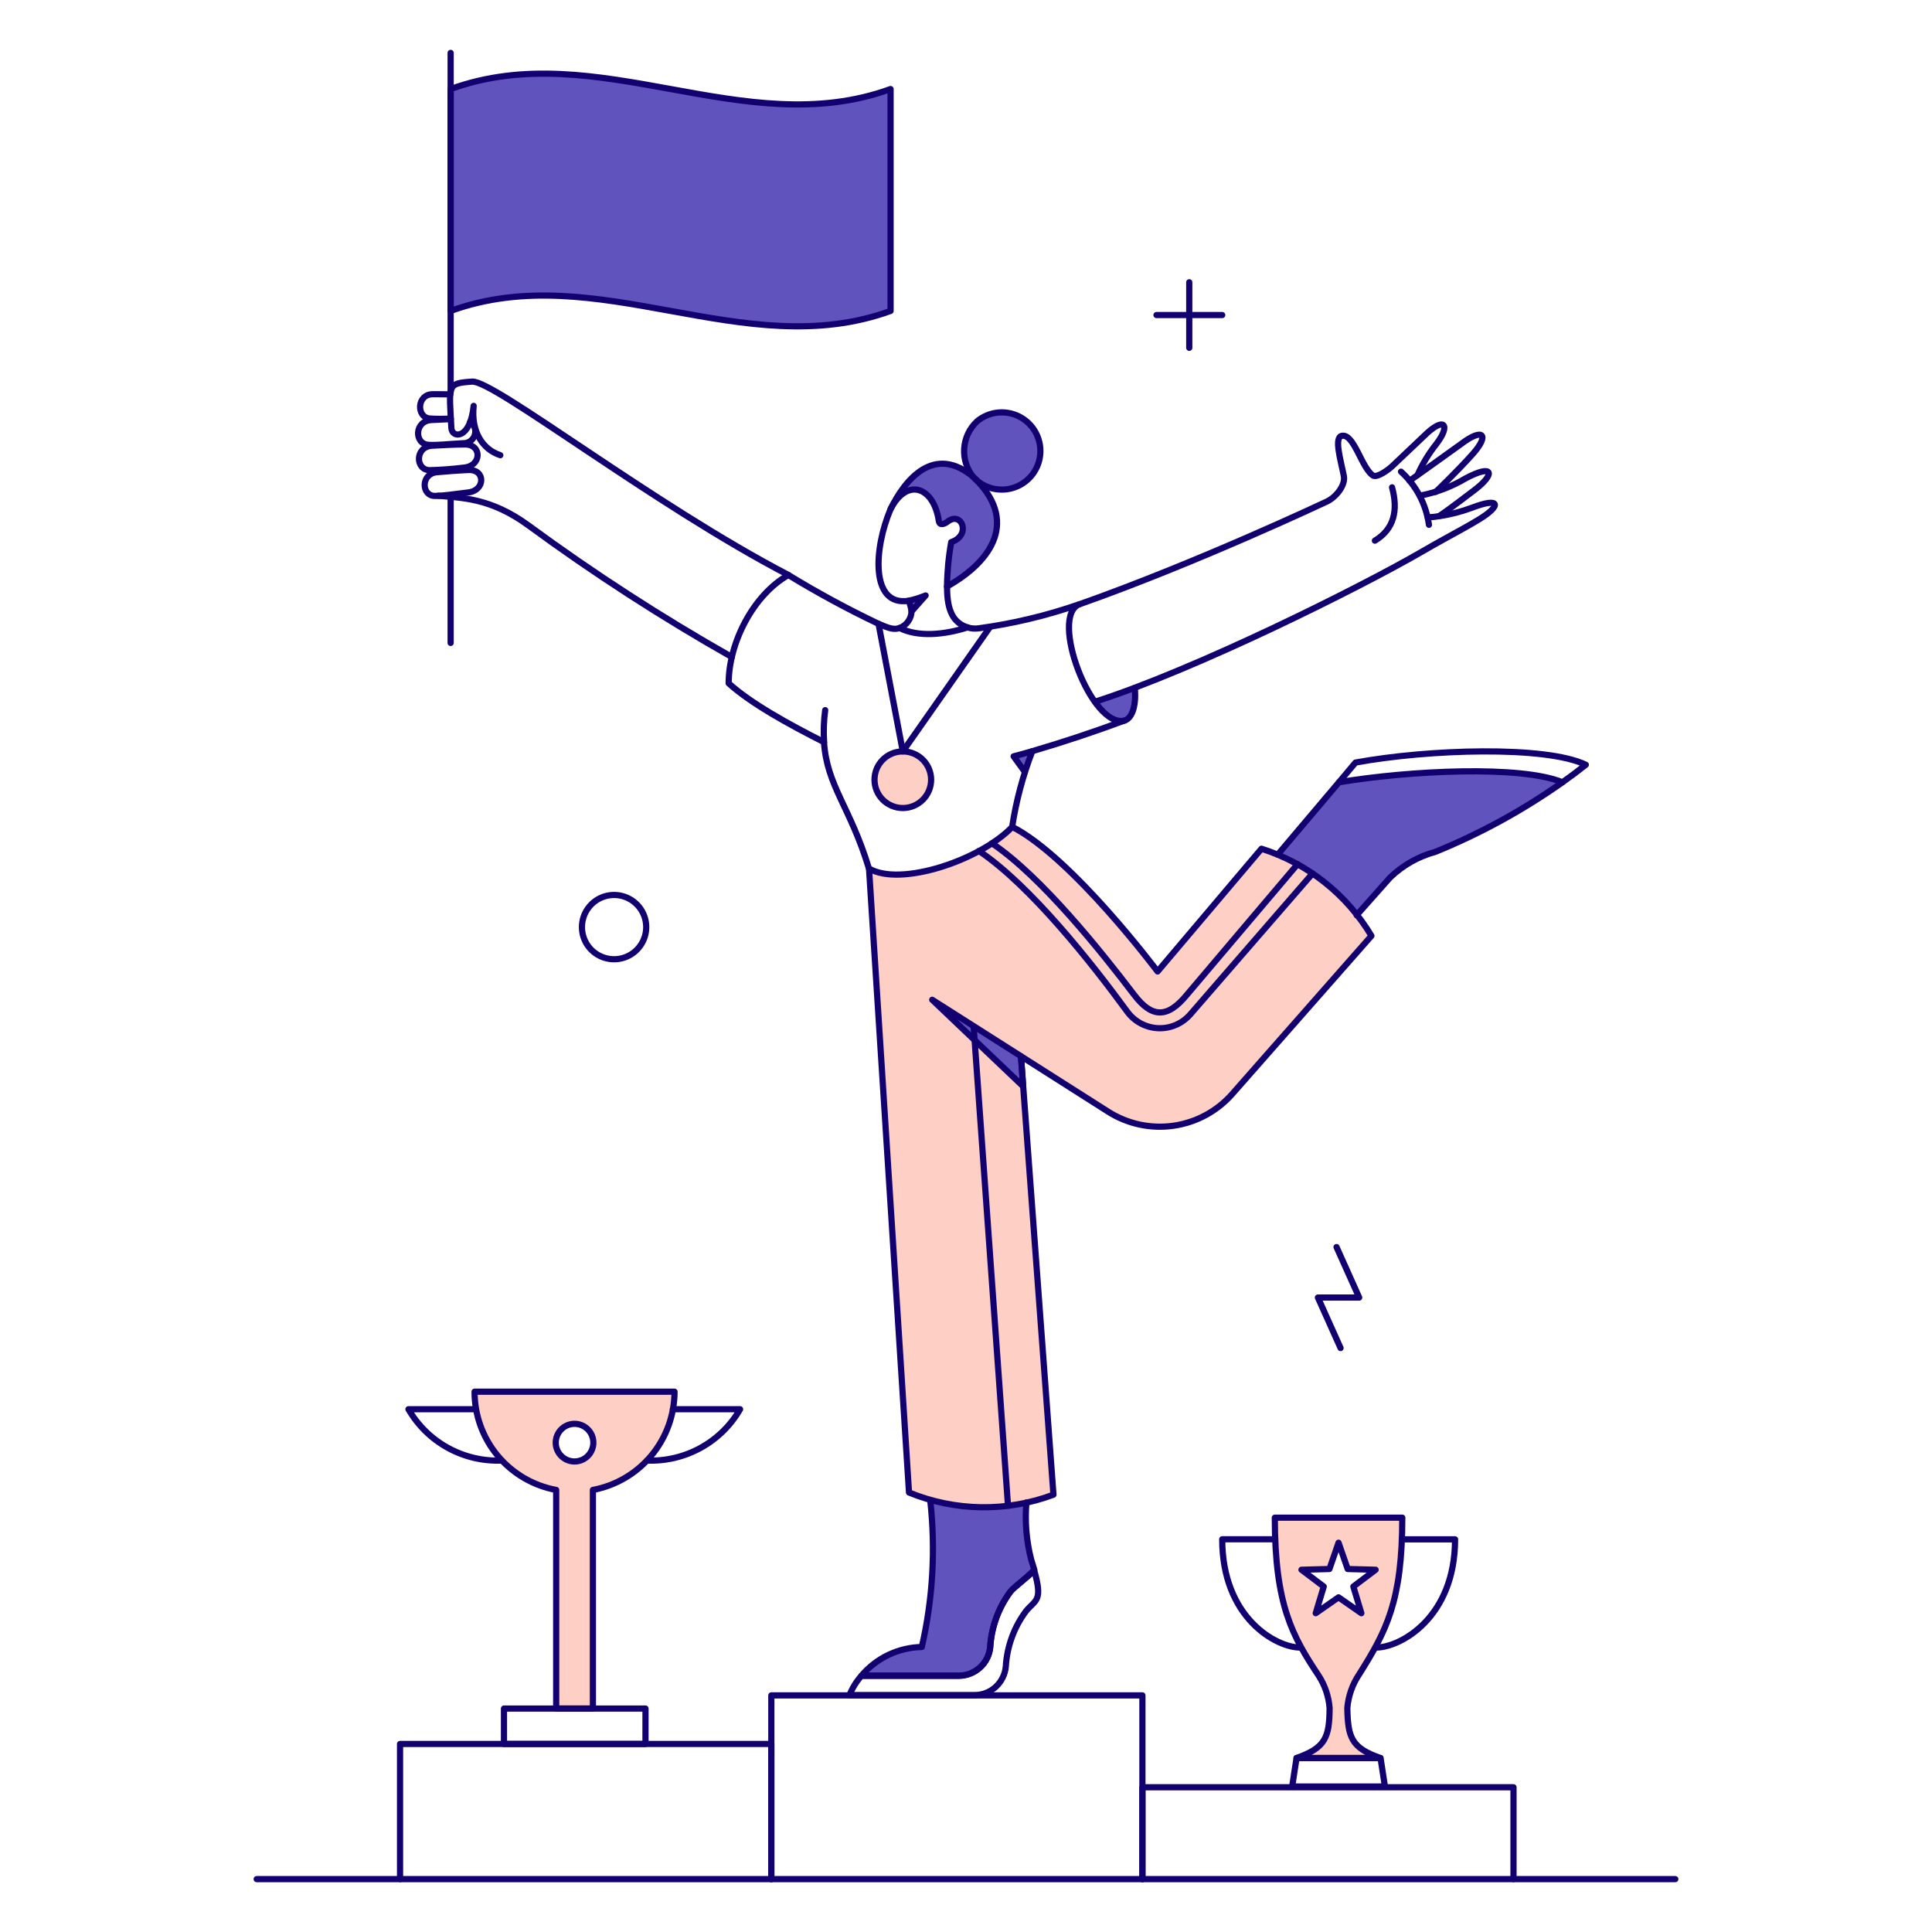 <svg width="312" height="312" viewBox="0 0 312 312" fill="none" xmlns="http://www.w3.org/2000/svg">
<path d="M163.461 133.527C173.164 138.482 186.937 156.885 186.937 156.885L203.718 137.063C211.159 139.422 217.476 144.428 221.472 151.134L198.911 176.703C196.459 179.476 193.099 181.284 189.435 181.803C185.77 182.322 182.04 181.518 178.915 179.534L150.51 161.456L165.197 175.435L170.092 241.379C162.566 244.231 154.238 244.115 146.794 241.054L140.335 140.251C145.383 143.26 158.241 138.926 163.461 133.527Z" fill="#FECFC4"/>
<path d="M145.796 121.347C147.008 121.347 148.171 121.829 149.028 122.686C149.885 123.543 150.367 124.706 150.367 125.918C150.367 127.131 149.885 128.293 149.028 129.151C148.171 130.008 147.008 130.49 145.796 130.49C144.583 130.49 143.421 130.008 142.563 129.151C141.706 128.293 141.225 127.131 141.225 125.918C141.225 124.706 141.706 123.543 142.563 122.686C143.421 121.829 144.583 121.347 145.796 121.347Z" fill="#FECFC4"/>
<path d="M108.931 224.745C108.933 228.513 107.615 232.163 105.207 235.061C102.799 237.96 99.453 239.923 95.748 240.612V275.914H89.82V240.612C86.117 239.92 82.772 237.956 80.365 235.058C77.958 232.161 76.639 228.513 76.638 224.745H108.931ZM92.799 236.011C93.198 236.011 93.593 235.932 93.961 235.78C94.33 235.627 94.665 235.403 94.947 235.121C95.229 234.839 95.452 234.504 95.605 234.135C95.757 233.767 95.836 233.372 95.836 232.973C95.836 232.574 95.757 232.179 95.604 231.81C95.452 231.442 95.228 231.107 94.946 230.825C94.663 230.543 94.329 230.319 93.96 230.167C93.591 230.014 93.196 229.936 92.797 229.936C91.992 229.936 91.219 230.256 90.65 230.826C90.08 231.396 89.76 232.169 89.761 232.974C89.761 233.78 90.081 234.553 90.651 235.122C91.221 235.692 91.993 236.011 92.799 236.011Z" fill="#FECFC4"/>
<path d="M214.718 275.83C214.568 273.97 213.96 272.177 212.949 270.61C208.941 264.623 205.871 259.589 205.871 245.099H226.485C226.485 258.604 223.904 263.415 219.555 270.344C218.452 271.978 217.782 273.866 217.608 275.83C217.726 280.578 218.229 282.259 222.946 283.911H209.38C214.069 282.254 214.659 280.573 214.718 275.83ZM219.85 260.524L218.552 256.218L222.15 253.505L217.638 253.416L216.163 249.169L214.689 253.416L210.176 253.505L213.774 256.218L212.477 260.524L216.163 257.958L219.85 260.524Z" fill="#FECFC4"/>
<path d="M150.544 161.456L165.231 175.435L164.877 170.569L150.544 161.456Z" fill="#6153BD"/>
<path d="M148.86 266.004C150.651 258.227 151.111 250.201 150.22 242.27C155.291 243.671 160.63 243.791 165.759 242.617C165.409 246.313 165.841 250.041 167.027 253.559C164.962 255.937 160.771 257.039 159.919 266.034C159.794 267.288 159.21 268.451 158.279 269.301C157.348 270.15 156.136 270.625 154.876 270.635H139.098C140.306 269.217 141.8 268.071 143.483 267.273C145.165 266.475 146.998 266.043 148.86 266.004Z" fill="#6153BD"/>
<path d="M216.225 126.331C227.757 124.414 245.599 123.559 252.323 126.331C245.934 130.852 239.046 134.622 231.794 137.568C229.045 138.313 226.529 139.741 224.48 141.72L219.083 147.795C215.777 143.462 211.381 140.083 206.343 138.004L216.225 126.331Z" fill="#6153BD"/>
<path d="M149.453 96.161L147.211 98.727C147.135 98.139 146.98 97.564 146.746 97.019C147.674 96.821 148.58 96.533 149.453 96.161Z" fill="#6153BD"/>
<path d="M158.484 78.26C166.499 86.753 153.847 94.156 152.896 94.688C152.928 92.285 153.155 89.888 153.574 87.522C156.818 86.435 155.314 82.597 153.132 84.107C152.442 84.656 151.724 84.982 151.598 84.107C150.684 78.562 146.466 77.088 143.812 82.219C147.418 74.927 152.234 72.308 158.484 78.26Z" fill="#6153BD"/>
<path d="M157.799 68.026C158.736 67.25 159.879 66.766 161.088 66.632C162.297 66.498 163.519 66.72 164.603 67.271C165.687 67.823 166.587 68.679 167.19 69.735C167.794 70.791 168.076 72 168.001 73.214C167.926 74.428 167.498 75.594 166.769 76.568C166.04 77.541 165.042 78.281 163.898 78.695C162.755 79.109 161.515 79.179 160.332 78.897C159.148 78.616 158.073 77.994 157.239 77.109C156.151 75.812 155.603 74.146 155.707 72.456C155.811 70.766 156.56 69.18 157.799 68.026Z" fill="#6153BD"/>
<path d="M183.251 111.084C183.516 113.738 182.985 115.896 181.687 116.334C180.154 116.835 178.414 115.478 176.821 113.325C178.988 112.648 181.132 111.9 183.251 111.084Z" fill="#6153BD"/>
<path d="M163.727 122.173L165.526 124.68C165.91 123.539 166.324 122.408 166.768 121.288C165.703 121.583 164.671 121.878 163.727 122.173Z" fill="#6153BD"/>
<path d="M143.82 14.38V50.213C120.138 58.825 96.456 41.601 72.774 50.213V14.38C96.456 5.769 120.144 22.992 143.82 14.38Z" fill="#6153BD"/>
<path d="M72.774 80.236V103.829" stroke="#120071" stroke-linecap="round" stroke-linejoin="round"/>
<path d="M72.774 8.541V63.337" stroke="#120071" stroke-linecap="round" stroke-linejoin="round"/>
<path d="M141.873 100.732L145.796 121.347L159.893 101.234" stroke="#120071" stroke-linecap="round" stroke-linejoin="round"/>
<path d="M163.461 133.527C173.164 138.482 186.937 156.885 186.937 156.885L203.718 137.063C211.159 139.422 217.476 144.428 221.472 151.134L198.965 176.703C196.513 179.474 193.154 181.281 189.49 181.8C185.826 182.319 182.098 181.516 178.973 179.534L164.875 170.569L170.125 241.379C162.583 244.206 154.25 244.08 146.797 241.025L140.338 140.251" stroke="#120071" stroke-linecap="round" stroke-linejoin="round"/>
<path d="M150.544 161.456L165.231 175.435L164.877 170.569L150.544 161.456Z" stroke="#120071" stroke-linecap="round" stroke-linejoin="round"/>
<path d="M137.184 273.745C137.641 272.608 138.289 271.558 139.101 270.641H154.85C156.108 270.626 157.318 270.149 158.248 269.301C159.178 268.453 159.763 267.292 159.893 266.04C160.093 262.786 161.23 259.66 163.167 257.037C163.876 256.184 165.998 254.678 167 253.557C168.446 258.6 167.274 258.282 165.703 260.163C163.758 262.767 162.62 265.885 162.429 269.129C162.316 270.383 161.74 271.551 160.813 272.404C159.886 273.257 158.675 273.735 157.416 273.744L137.184 273.745Z" stroke="#120071" stroke-linecap="round" stroke-linejoin="round"/>
<path d="M150.223 242.27C151.109 250.192 150.649 258.206 148.863 265.975C147.006 266.01 145.178 266.44 143.5 267.236C141.822 268.032 140.333 269.176 139.131 270.591H154.879C156.139 270.587 157.352 270.115 158.283 269.268C159.215 268.421 159.799 267.258 159.922 266.004C160.104 262.747 161.243 259.615 163.196 257.002C163.924 256.137 166.057 254.642 167.03 253.522C166.882 253.02 166.735 252.489 166.529 251.87C165.756 248.86 165.493 245.742 165.752 242.645" stroke="#120071" stroke-linecap="round" stroke-linejoin="round"/>
<path d="M206.343 138.01L216.225 126.331C227.757 124.414 245.599 123.559 252.323 126.331C245.931 130.848 239.043 134.618 231.794 137.568C229.043 138.311 226.527 139.741 224.48 141.72L219.083 147.795" stroke="#120071" stroke-linecap="round" stroke-linejoin="round"/>
<path d="M252.32 126.331C253.607 125.426 254.866 124.482 256.095 123.5C249.576 120.374 230.614 120.993 218.906 123.146L216.225 126.331" stroke="#120071" stroke-linecap="round" stroke-linejoin="round"/>
<path d="M147.211 98.724L149.481 96.161C148.593 96.526 147.676 96.813 146.738 97.016" stroke="#120071" stroke-linecap="round" stroke-linejoin="round"/>
<path d="M232.325 83.357C232.384 83.445 234.964 81.536 238.076 79.166C241.562 76.527 241.233 74.832 236.69 77.249C234.448 78.583 231.994 79.521 229.435 80.021" stroke="#120071" stroke-linecap="round" stroke-linejoin="round"/>
<path d="M227.636 77.64C227.636 77.64 235.397 72.125 235.893 71.742C239.521 68.97 240.604 70.202 237.84 73.305C235.297 76.159 231.853 79.439 231.853 79.439" stroke="#120071" stroke-linecap="round" stroke-linejoin="round"/>
<path d="M174.344 97.577C193.455 90.823 213.982 81.123 214.128 81.061C215.707 80.389 217.313 78.378 217.019 76.87C216.516 74.305 215.395 70.641 216.694 70.382C218.669 69.99 219.85 75.514 221.708 76.782C222.357 77.224 224.213 75.866 224.863 75.248C225.95 74.213 229.639 70.734 229.995 70.382C233.255 67.152 234.341 68.589 231.971 71.68C230.738 73.228 229.706 74.928 228.902 76.737" stroke="#120071" stroke-linecap="round" stroke-linejoin="round"/>
<path d="M226.249 76.166C228.71 78.414 230.306 81.452 230.762 84.754" stroke="#120071" stroke-linecap="round" stroke-linejoin="round"/>
<path d="M224.804 78.7C225.807 82.387 225.158 85.425 222.032 87.312" stroke="#120071" stroke-linecap="round" stroke-linejoin="round"/>
<path d="M133.262 114.682C133.032 116.393 132.973 118.122 133.085 119.843" stroke="#120071" stroke-linecap="round" stroke-linejoin="round"/>
<path d="M152.933 94.716C160.394 90.525 164.453 83.959 157.239 77.08C150.927 71.683 146.179 77.345 143.82 82.212" stroke="#120071" stroke-linecap="round" stroke-linejoin="round"/>
<path d="M157.799 68.026C158.736 67.25 159.879 66.766 161.088 66.632C162.297 66.498 163.519 66.72 164.603 67.271C165.687 67.823 166.587 68.679 167.19 69.735C167.794 70.791 168.076 72 168.001 73.214C167.926 74.428 167.498 75.594 166.769 76.568C166.04 77.541 165.042 78.281 163.898 78.695C162.755 79.109 161.515 79.179 160.332 78.897C159.148 78.616 158.073 77.994 157.239 77.109C156.151 75.812 155.603 74.146 155.707 72.456C155.811 70.766 156.56 69.18 157.799 68.026Z" stroke="#120071" stroke-linecap="round" stroke-linejoin="round"/>
<path d="M181.628 116.363C182.929 115.919 183.517 113.724 183.249 111.068" stroke="#120071" stroke-linecap="round" stroke-linejoin="round"/>
<path d="M176.821 113.325C192.992 108.169 219.736 94.843 229.847 88.965C231.972 87.723 234.13 86.556 236.277 85.367C237.153 84.885 238.018 84.383 238.872 83.863C242.509 81.637 242.323 80.236 237.751 81.976C236.025 82.622 234.236 83.086 232.413 83.362H232.384C231.778 83.464 231.168 83.523 230.555 83.539" stroke="#120071" stroke-linecap="round" stroke-linejoin="round"/>
<path d="M74.897 75.517C77.816 75.269 77.876 71.737 75.045 71.771C72.951 71.798 71.447 71.889 69.795 71.978C66.994 72.133 67.053 75.858 69.353 75.93C71.207 75.885 73.057 75.747 74.897 75.517Z" stroke="#120071" stroke-linecap="round" stroke-linejoin="round"/>
<path d="M72.715 63.691C71.683 63.661 70.946 63.677 69.943 63.661C67.289 63.622 67.2 67.386 69.383 67.584C70.513 67.66 71.644 67.66 72.774 67.584" stroke="#120071" stroke-linecap="round" stroke-linejoin="round"/>
<path d="M75.605 79.528C78.407 79.207 78.407 75.782 75.664 75.9C73.629 75.989 72.186 76.119 70.592 76.254C67.91 76.481 68.026 80.088 70.238 80.088C71.594 80.088 73.01 79.826 75.605 79.528Z" stroke="#120071" stroke-linecap="round" stroke-linejoin="round"/>
<path d="M72.802 67.68C71.716 67.709 70.797 67.796 69.735 67.827C66.904 67.911 66.845 71.691 69.204 71.838C70.62 71.927 72.124 71.716 74.837 71.573C75.141 71.578 75.441 71.509 75.713 71.373C75.985 71.237 76.219 71.037 76.397 70.791C76.576 70.545 76.692 70.259 76.736 69.959C76.78 69.658 76.751 69.351 76.651 69.064C76.516 68.679 76.262 68.35 75.924 68.122" stroke="#120071" stroke-linecap="round" stroke-linejoin="round"/>
<path d="M127.334 92.858C105.51 81.504 79.734 61.383 76.254 61.626C72.155 61.913 72.52 62.092 72.892 69.117C72.984 70.825 75.959 71.005 76.49 65.547C76.048 69.738 77.965 72.596 80.796 73.51" stroke="#120071" stroke-linecap="round" stroke-linejoin="round"/>
<path d="M70.769 80.059C74.485 80.413 79.203 80.354 85.367 84.871C95.882 92.588 106.842 99.678 118.192 106.105" stroke="#120071" stroke-linecap="round" stroke-linejoin="round"/>
<path d="M166.71 121.308C165.649 121.633 164.666 121.878 163.693 122.143L165.496 124.646" stroke="#120071" stroke-linecap="round" stroke-linejoin="round"/>
<path d="M166.71 121.308C165.182 125.261 164.089 129.368 163.451 133.557C158.231 138.954 145.372 143.26 140.323 140.251C137.315 130.317 133.54 126.951 133.068 119.843C127.405 116.982 121.242 113.591 117.673 110.347C117.673 103.8 121.654 96.067 127.317 92.858C132.025 95.731 136.878 98.359 141.856 100.732C143.626 101.501 144.393 101.735 145.271 101.411C148.25 102.915 152.467 102.531 156.242 101.322C156.824 101.502 157.437 101.554 158.041 101.47C163.584 100.72 169.038 99.416 174.321 97.577C169.396 99.52 176.273 117.696 181.605 116.358C176.7 118.182 171.732 119.833 166.71 121.308Z" stroke="#120071" stroke-linecap="round" stroke-linejoin="round"/>
<path d="M145.29 101.411C145.838 101.201 146.312 100.835 146.653 100.358C146.994 99.88 147.186 99.313 147.207 98.727C147.129 98.14 146.972 97.566 146.741 97.02C140.542 97.985 141.096 88.611 143.821 82.215C146.476 77.083 150.754 78.548 151.607 84.102C151.742 84.981 152.539 84.635 153.17 84.132C155.353 82.628 156.857 86.46 153.613 87.546C153.189 89.912 152.962 92.31 152.934 94.713C152.95 97.721 153.436 100.456 156.267 101.319" stroke="#120071" stroke-linecap="round" stroke-linejoin="round"/>
<path d="M184.489 303.459V273.79H124.562V303.459" stroke="#120071" stroke-linecap="round" stroke-linejoin="round"/>
<path d="M244.416 303.459V288.625H184.489V303.459" stroke="#120071" stroke-linecap="round" stroke-linejoin="round"/>
<path d="M124.562 303.459V281.635H64.605V303.459" stroke="#120071" stroke-linecap="round" stroke-linejoin="round"/>
<path d="M143.82 14.38V50.213C120.138 58.825 96.456 41.601 72.774 50.213V14.38C96.456 5.769 120.144 22.992 143.82 14.38Z" stroke="#120071" stroke-linecap="round" stroke-linejoin="round"/>
<path d="M81.386 275.914V281.635H104.242V275.914H81.386Z" stroke="#120071" stroke-linecap="round" stroke-linejoin="round"/>
<path d="M108.931 224.745C108.923 228.511 107.602 232.155 105.196 235.052C102.789 237.948 99.448 239.914 95.748 240.612V275.914H89.82V240.612C86.115 239.926 82.767 237.963 80.358 235.064C77.95 232.165 76.633 228.514 76.638 224.745H108.931Z" stroke="#120071" stroke-linecap="round" stroke-linejoin="round"/>
<path d="M104.478 235.864C107.502 235.982 110.501 235.273 113.151 233.813C115.802 232.353 118.003 230.196 119.519 227.577H108.658" stroke="#120071" stroke-linecap="round" stroke-linejoin="round"/>
<path d="M81.002 235.864C77.978 235.982 74.979 235.273 72.329 233.813C69.678 232.353 67.477 230.196 65.962 227.577H76.785" stroke="#120071" stroke-linecap="round" stroke-linejoin="round"/>
<path d="M93.979 149.718C93.978 150.745 94.282 151.749 94.852 152.603C95.422 153.457 96.234 154.122 97.183 154.515C98.211 154.941 99.35 155.025 100.43 154.754C101.51 154.484 102.475 153.873 103.181 153.013C103.888 152.152 104.299 151.087 104.354 149.975C104.408 148.863 104.104 147.762 103.486 146.836C102.867 145.91 101.967 145.208 100.919 144.832C99.87 144.457 98.729 144.429 97.663 144.752C96.598 145.075 95.664 145.732 95.001 146.627C94.337 147.521 93.979 148.605 93.979 149.718Z" stroke="#120071" stroke-linecap="round" stroke-linejoin="round"/>
<path d="M89.744 232.977C89.745 233.426 89.845 233.87 90.037 234.276C90.229 234.682 90.509 235.041 90.857 235.326C91.204 235.611 91.61 235.816 92.046 235.925C92.482 236.034 92.937 236.046 93.378 235.958C93.967 235.84 94.508 235.55 94.933 235.125C95.358 234.7 95.647 234.159 95.765 233.57C95.883 232.98 95.824 232.369 95.594 231.813C95.364 231.258 94.974 230.783 94.474 230.45C93.889 230.058 93.187 229.882 92.487 229.951C91.788 230.02 91.133 230.331 90.637 230.828C90.067 231.398 89.746 232.171 89.744 232.977Z" stroke="#120071" stroke-linecap="round" stroke-linejoin="round"/>
<path d="M192.054 45.583V56.17" stroke="#120071" stroke-linecap="round" stroke-linejoin="round"/>
<path d="M186.76 50.877H197.377" stroke="#120071" stroke-linecap="round" stroke-linejoin="round"/>
<path d="M215.839 201.388L219.496 209.542H212.831L216.488 217.697" stroke="#120071" stroke-linecap="round" stroke-linejoin="round"/>
<path d="M209.551 139.547L191.685 160.63C188.5 164.523 185.993 164.376 183.162 160.66C177.884 153.729 168.239 141.608 160.189 136.182" stroke="#120071" stroke-linecap="round" stroke-linejoin="round"/>
<path d="M211.975 141.048L192.245 163.786C191.604 164.529 190.803 165.119 189.903 165.51C189.002 165.901 188.025 166.083 187.044 166.044C186.063 166.004 185.104 165.743 184.237 165.28C183.371 164.818 182.621 164.166 182.041 163.373C176.325 155.555 166.44 143.024 158.094 137.42" stroke="#120071" stroke-linecap="round" stroke-linejoin="round"/>
<path d="M157.239 165.85L162.783 243.148" stroke="#120071" stroke-linecap="round" stroke-linejoin="round"/>
<path d="M208.672 288.507H223.654L222.946 283.906H209.38L208.672 288.507Z" stroke="#120071" stroke-linecap="round" stroke-linejoin="round"/>
<path d="M222.239 266.063C226.102 266.063 234.979 261.272 234.979 248.59H226.397" stroke="#120071" stroke-linecap="round" stroke-linejoin="round"/>
<path d="M213.774 256.213L212.477 260.519L216.163 257.953L219.85 260.519L218.552 256.213L222.15 253.5L217.638 253.382L216.163 249.135L214.689 253.382L210.176 253.5L213.774 256.213Z" stroke="#120071" stroke-linecap="round" stroke-linejoin="round"/>
<path d="M209.38 283.901C214.069 282.25 214.689 280.569 214.718 275.821C214.572 273.96 213.964 272.166 212.949 270.6C208.744 264.255 205.871 259.238 205.871 245.09H226.456C226.456 258.594 223.875 263.406 219.525 270.335C218.419 271.968 217.749 273.856 217.579 275.821C217.678 280.569 218.2 282.25 222.917 283.901H209.38Z" stroke="#120071" stroke-linecap="round" stroke-linejoin="round"/>
<path d="M209.97 266.063C206.077 266.063 197.377 261.252 197.377 248.575H205.93" stroke="#120071" stroke-linecap="round" stroke-linejoin="round"/>
<path d="M41.454 303.459H270.546" stroke="#120071" stroke-linecap="round" stroke-linejoin="round"/>
<path d="M145.796 121.347C147.008 121.347 148.171 121.829 149.028 122.686C149.885 123.543 150.367 124.706 150.367 125.918C150.367 127.131 149.885 128.293 149.028 129.151C148.171 130.008 147.008 130.49 145.796 130.49C144.583 130.49 143.421 130.008 142.563 129.151C141.706 128.293 141.225 127.131 141.225 125.918C141.225 124.706 141.706 123.543 142.563 122.686C143.421 121.829 144.583 121.347 145.796 121.347Z" stroke="#120071"/>
</svg>
